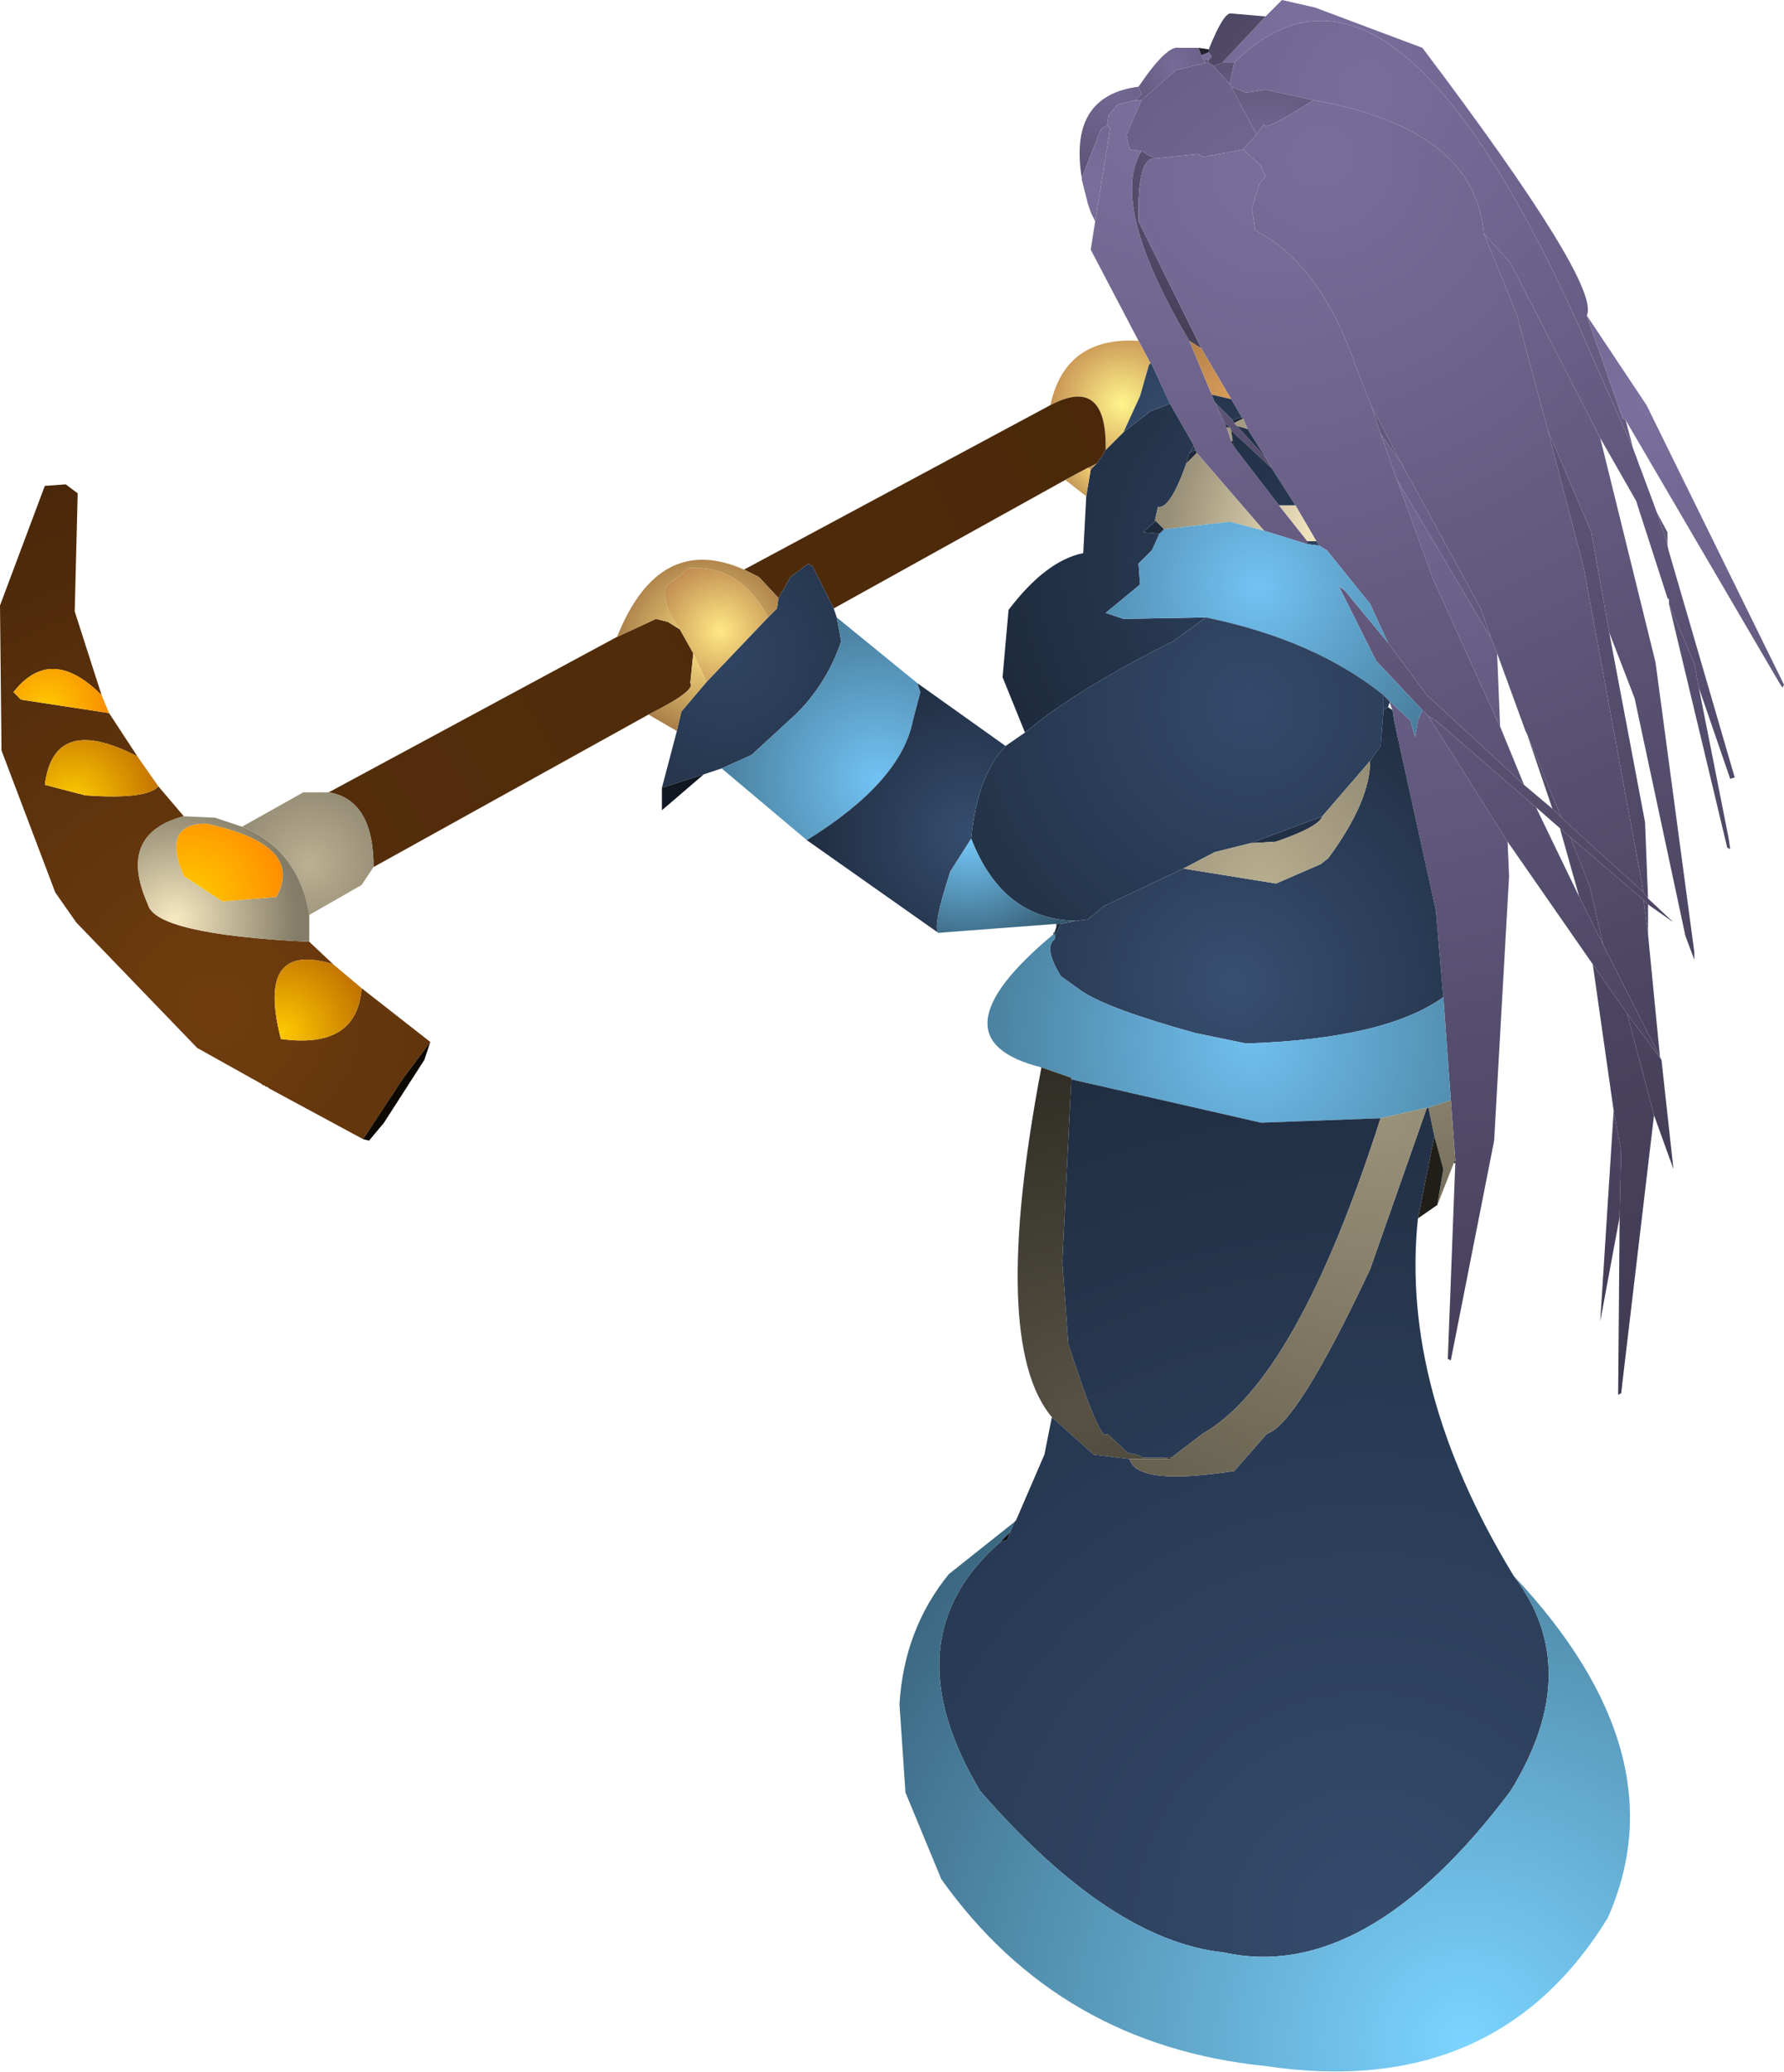 <?xml version="1.0" encoding="UTF-8" standalone="no"?>
<svg xmlns:ffdec="https://www.free-decompiler.com/flash" xmlns:xlink="http://www.w3.org/1999/xlink" ffdec:objectType="shape" height="69.3px" width="59.7px" xmlns="http://www.w3.org/2000/svg">
  <g transform="matrix(1.0, 0.0, 0.0, 1.0, 29.85, 34.65)">
    <path d="M11.05 -32.55 L12.5 -34.1 13.05 -34.65 14.15 -34.4 17.75 -33.05 Q23.75 -25.1 23.25 -24.1 L24.45 -20.65 24.55 -20.6 24.8 -19.65 23.55 -22.45 Q16.95 -37.9 11.5 -32.6 L11.45 -32.55 11.05 -32.55 M26.0 -14.45 L26.85 -12.45 27.0 -11.65 28.0 -6.6 28.05 -6.25 27.95 -6.3 26.0 -14.45 M25.95 -16.45 L25.6 -17.5 25.95 -16.85 25.95 -16.45" fill="url(#gradient0)" fill-rule="evenodd" stroke="none"/>
    <path d="M10.6 -32.65 L10.7 -32.75 10.6 -32.9 10.6 -33.0 Q11.1 -34.25 11.35 -34.2 L12.5 -34.1 11.05 -32.55 10.75 -32.45 10.6 -32.55 10.6 -32.65 M24.55 -20.6 L24.45 -20.65 23.25 -24.1 25.25 -21.1 29.85 -11.75 29.8 -11.65 29.7 -11.8 24.55 -20.6" fill="url(#gradient1)" fill-rule="evenodd" stroke="none"/>
    <path d="M10.6 -32.9 L10.35 -32.8 10.25 -33.05 10.6 -33.0 10.6 -32.9" fill="url(#gradient2)" fill-rule="evenodd" stroke="none"/>
    <path d="M10.35 -32.8 L10.4 -32.7 10.5 -32.55 9.5 -32.3 8.35 -31.3 8.15 -31.3 8.35 -31.5 8.25 -31.75 Q9.2 -33.15 9.6 -33.05 L10.25 -33.05 10.35 -32.8" fill="url(#gradient3)" fill-rule="evenodd" stroke="none"/>
    <path d="M8.25 -31.75 L8.35 -31.5 8.15 -31.3 7.55 -31.15 7.25 -30.8 7.2 -30.45 7.0 -30.35 6.35 -28.7 Q5.9 -31.45 8.25 -31.75" fill="url(#gradient4)" fill-rule="evenodd" stroke="none"/>
    <path d="M7.2 -30.45 L7.3 -30.35 6.8 -27.25 6.65 -27.55 6.55 -27.85 6.35 -28.65 6.35 -28.7 7.0 -30.35 7.2 -30.45 M11.1 -20.55 L10.8 -21.2 11.4 -20.6 11.45 -20.5 11.55 -20.4 12.5 -19.35 12.7 -19.0 11.35 -20.25 11.3 -20.35 11.2 -20.45 11.1 -20.55" fill="url(#gradient5)" fill-rule="evenodd" stroke="none"/>
    <path d="M8.15 -31.3 L8.35 -31.3 7.85 -30.15 7.95 -29.65 8.35 -29.6 Q7.25 -27.8 9.95 -23.25 L10.7 -21.45 10.8 -21.2 11.1 -20.55 11.15 -20.45 11.2 -20.35 11.35 -19.9 11.45 -19.7 12.95 -17.75 13.9 -16.55 13.9 -16.45 12.45 -16.9 10.2 -19.5 10.15 -19.6 10.1 -19.75 9.3 -21.15 8.7 -22.45 8.65 -22.5 8.25 -23.25 6.65 -26.3 6.8 -27.25 7.3 -30.35 7.2 -30.45 7.25 -30.8 7.55 -31.15 8.15 -31.3 M16.6 -13.15 L17.9 -11.4 21.15 -8.4 22.1 -7.6 22.4 -7.3 25.15 -4.8 25.3 -4.6 26.15 -3.8 25.3 -4.4 25.15 -4.55 22.7 -6.65 22.35 -6.95 21.55 -7.65 18.2 -10.55 17.95 -10.7 17.75 -10.9 16.2 -12.55 14.95 -15.05 15.15 -14.9 16.6 -13.15" fill="url(#gradient6)" fill-rule="evenodd" stroke="none"/>
    <path d="M11.35 -31.75 L11.3 -31.85 11.45 -32.55 11.5 -32.6 Q16.95 -37.9 23.55 -22.45 L24.8 -19.65 25.6 -17.5 25.95 -16.45 25.95 -16.4 26.0 -16.2 28.2 -8.65 28.05 -8.6 27.0 -11.65 26.85 -12.45 26.0 -14.45 26.0 -14.6 25.95 -14.65 24.9 -17.9 23.7 -20.0 20.7 -25.85 19.8 -26.85 Q19.5 -30.35 14.1 -31.3 L12.5 -31.65 11.85 -31.55 11.35 -31.75" fill="url(#gradient7)" fill-rule="evenodd" stroke="none"/>
    <path d="M10.75 -32.45 L11.05 -32.55 11.45 -32.55 11.3 -31.85 10.75 -32.45 M9.95 -23.25 Q7.25 -27.8 8.35 -29.6 8.6 -29.45 8.8 -29.35 8.2 -29.4 8.25 -27.25 L10.35 -23.0 9.95 -23.25 M12.2 -30.15 L11.35 -31.75 11.85 -31.55 12.5 -31.65 14.1 -31.3 Q12.4 -30.2 12.45 -30.5 L12.2 -30.15" fill="url(#gradient8)" fill-rule="evenodd" stroke="none"/>
    <path d="M10.4 -32.7 L10.35 -32.8 10.6 -32.9 10.7 -32.75 10.6 -32.65 10.4 -32.7" fill="url(#gradient9)" fill-rule="evenodd" stroke="none"/>
    <path d="M10.4 -32.7 L10.6 -32.65 10.6 -32.55 10.5 -32.55 10.4 -32.7" fill="url(#gradient10)" fill-rule="evenodd" stroke="none"/>
    <path d="M8.35 -31.3 L9.5 -32.3 10.5 -32.55 10.6 -32.55 10.75 -32.45 11.3 -31.85 11.35 -31.75 12.2 -30.15 11.75 -29.65 10.4 -29.4 10.25 -29.5 8.8 -29.35 Q8.6 -29.45 8.35 -29.6 L7.95 -29.65 7.85 -30.15 8.35 -31.3 M16.9 -18.6 L16.35 -20.15 17.05 -19.15 19.7 -14.3 20.05 -13.3 16.9 -18.6" fill="url(#gradient11)" fill-rule="evenodd" stroke="none"/>
    <path d="M11.75 -29.65 L12.2 -30.15 12.45 -30.5 Q12.4 -30.2 14.1 -31.3 19.5 -30.35 19.8 -26.85 L20.9 -24.15 21.95 -20.25 23.15 -15.65 25.15 -4.8 22.4 -7.3 21.25 -10.1 21.2 -10.2 20.25 -12.8 20.05 -13.3 19.7 -14.3 17.05 -19.15 16.05 -21.05 15.5 -22.45 Q14.35 -25.8 12.15 -26.95 L12.05 -27.7 12.3 -28.5 12.5 -28.75 12.35 -29.1 11.75 -29.65 M22.7 -6.65 L25.15 -4.55 25.3 -3.4 25.7 0.7 23.8 -3.05 23.35 -5.0 22.7 -6.65 M25.5 2.65 L24.6 -0.75 25.75 0.8 26.15 4.45 25.5 2.65" fill="url(#gradient12)" fill-rule="evenodd" stroke="none"/>
    <path d="M19.8 -26.85 L20.7 -25.85 23.7 -20.0 25.55 -12.5 26.85 -2.8 26.85 -2.55 26.55 -3.35 24.85 -11.3 24.0 -13.5 23.4 -16.85 21.95 -20.25 20.9 -24.15 19.8 -26.85" fill="url(#gradient13)" fill-rule="evenodd" stroke="none"/>
    <path d="M21.95 -20.25 L23.4 -16.85 24.0 -13.5 25.2 -7.15 25.3 -4.6 25.15 -4.8 23.15 -15.65 21.95 -20.25 M16.35 -20.15 L16.05 -21.05 17.05 -19.15 16.35 -20.15 M21.25 -10.1 L22.4 -7.3 22.1 -7.6 21.25 -10.1 M22.35 -6.95 L22.7 -6.65 23.35 -5.0 23.8 -3.05 23.0 -4.65 22.35 -6.95 M25.15 -4.55 L25.3 -4.4 25.3 -3.4 25.15 -4.55 M24.35 6.05 L24.4 3.85 24.15 2.5 23.45 -2.4 24.6 -0.75 25.5 2.65 24.4 11.95 24.3 12.0 24.35 6.05" fill="url(#gradient14)" fill-rule="evenodd" stroke="none"/>
    <path d="M20.35 -10.35 L20.25 -10.55 18.1 -15.3 16.9 -18.6 20.05 -13.3 20.25 -12.8 20.35 -10.35 M17.75 -10.9 L17.95 -10.7 20.6 -6.5 20.65 -5.35 20.15 3.5 18.7 10.85 18.6 10.8 18.85 4.25 18.85 4.15 18.7 2.15 18.45 -1.3 18.2 -4.2 16.8 -10.55 16.75 -10.9 16.65 -11.15 16.65 -11.2 17.35 -10.55 17.5 -10.0 17.6 -10.55 17.75 -10.9" fill="url(#gradient15)" fill-rule="evenodd" stroke="none"/>
    <path d="M10.35 -23.0 L8.25 -27.25 Q8.2 -29.4 8.8 -29.35 L10.25 -29.5 10.4 -29.4 11.75 -29.65 12.35 -29.1 12.5 -28.75 12.3 -28.5 12.05 -27.7 12.15 -26.95 Q14.35 -25.8 15.5 -22.45 L16.05 -21.05 16.35 -20.15 16.9 -18.6 18.1 -15.3 20.25 -10.55 20.35 -10.35 21.15 -8.4 17.9 -11.4 16.6 -13.15 16.0 -14.45 14.55 -16.25 Q14.45 -16.3 14.3 -16.4 L14.2 -16.55 13.5 -17.75 12.7 -19.0 12.5 -19.35 11.9 -20.3 11.75 -20.65 11.7 -20.7 11.35 -21.3 10.35 -23.0 M17.95 -10.7 L18.2 -10.55 21.55 -7.65 23.0 -4.65 23.8 -3.05 25.7 0.7 25.75 0.8 24.6 -0.75 23.45 -2.4 20.6 -6.5 17.95 -10.7" fill="url(#gradient16)" fill-rule="evenodd" stroke="none"/>
    <path d="M10.7 -21.45 L9.95 -23.25 10.35 -23.0 11.35 -21.3 10.7 -21.45" fill="url(#gradient17)" fill-rule="evenodd" stroke="none"/>
    <path d="M9.3 -21.15 L10.1 -19.75 9.95 -19.5 9.85 -19.15 Q9.3 -17.6 8.9 -17.7 L8.8 -17.25 8.8 -17.2 8.4 -16.85 8.95 -16.8 8.7 -16.25 8.65 -16.2 8.25 -15.8 8.3 -15.1 7.15 -14.15 7.75 -13.95 10.5 -14.0 9.4 -13.2 Q6.6 -11.8 4.95 -10.55 L4.45 -10.15 3.7 -12.0 3.9 -14.25 Q5.15 -15.9 6.4 -16.15 L6.5 -18.05 6.65 -18.95 6.85 -19.15 7.1 -19.5 7.1 -19.55 7.15 -19.6 7.75 -20.2 8.65 -20.9 9.3 -21.15 M13.9 -16.45 L13.9 -16.55 14.2 -16.55 14.3 -16.4 13.9 -16.45 M11.15 -20.45 L11.1 -20.55 11.2 -20.45 11.15 -20.45 M10.8 -21.2 L10.7 -21.45 11.35 -21.3 11.7 -20.7 11.4 -20.6 10.8 -21.2 M16.45 -10.9 L16.45 -11.4 16.65 -11.2 16.65 -11.15 16.6 -11.0 16.45 -10.9 M12.0 -6.45 L14.4 -7.35 Q14.3 -7.0 12.85 -6.5 L12.0 -6.45" fill="url(#gradient18)" fill-rule="evenodd" stroke="none"/>
    <path d="M10.15 -19.6 L10.2 -19.5 9.85 -19.15 9.95 -19.5 10.15 -19.6 M11.2 -20.35 L11.15 -20.45 11.2 -20.45 11.3 -20.35 11.2 -20.35 M11.45 -20.5 L11.4 -20.6 11.7 -20.7 11.75 -20.65 11.45 -20.5" fill="url(#gradient19)" fill-rule="evenodd" stroke="none"/>
    <path d="M8.25 -23.25 L8.65 -22.5 8.6 -22.45 8.3 -21.4 7.75 -20.2 7.15 -19.6 Q7.2 -22.1 5.3 -21.1 5.8 -23.4 8.25 -23.25 M6.65 -18.95 L6.55 -19.0 6.85 -19.15 6.65 -18.95" fill="url(#gradient20)" fill-rule="evenodd" stroke="none"/>
    <path d="M6.55 -19.0 L5.8 -18.6 -1.95 -14.3 -2.65 -15.7 -2.8 -15.8 -3.4 -15.35 -3.45 -15.25 -3.8 -14.65 -4.45 -15.35 -4.95 -15.6 5.3 -21.1 Q7.2 -22.1 7.15 -19.6 L7.1 -19.55 7.1 -19.5 6.85 -19.15 6.55 -19.0 M-9.2 -13.35 L-7.9 -13.95 -7.5 -13.85 -7.1 -13.6 -6.65 -12.8 -6.75 -11.8 Q-6.55 -11.55 -8.15 -10.75 L-17.35 -5.65 Q-17.35 -7.9 -18.85 -8.15 L-9.2 -13.35" fill="url(#gradient21)" fill-rule="evenodd" stroke="none"/>
    <path d="M8.65 -22.5 L8.7 -22.45 9.3 -21.15 8.65 -20.9 7.75 -20.2 8.3 -21.4 8.6 -22.45 8.65 -22.5" fill="url(#gradient22)" fill-rule="evenodd" stroke="none"/>
    <path d="M10.2 -19.5 L12.45 -16.9 11.3 -17.2 9.1 -16.95 8.85 -17.2 8.8 -17.25 8.9 -17.7 Q9.3 -17.6 9.85 -19.15 L10.2 -19.5 M13.9 -16.55 L12.95 -17.75 13.5 -17.75 14.2 -16.55 13.9 -16.55 M11.35 -19.9 L11.2 -20.35 11.3 -20.35 11.35 -20.25 11.4 -19.9 11.35 -19.9 M11.55 -20.4 L11.45 -20.5 11.75 -20.65 11.9 -20.3 11.55 -20.4" fill="url(#gradient23)" fill-rule="evenodd" stroke="none"/>
    <path d="M12.95 -17.75 L11.45 -19.7 11.4 -19.9 11.35 -20.25 12.7 -19.0 13.5 -17.75 12.95 -17.75 M11.9 -20.3 L12.5 -19.35 11.55 -20.4 11.9 -20.3" fill="url(#gradient24)" fill-rule="evenodd" stroke="none"/>
    <path d="M11.45 -19.7 L11.35 -19.9 11.4 -19.9 11.45 -19.7" fill="url(#gradient25)" fill-rule="evenodd" stroke="none"/>
    <path d="M10.1 -19.75 L10.15 -19.6 9.95 -19.5 10.1 -19.75" fill="url(#gradient26)" fill-rule="evenodd" stroke="none"/>
    <path d="M6.5 -18.05 L5.8 -18.6 6.55 -19.0 6.65 -18.95 6.5 -18.05" fill="url(#gradient27)" fill-rule="evenodd" stroke="none"/>
    <path d="M-1.95 -14.3 L-1.85 -14.0 -1.7 -13.2 Q-2.25 -11.6 -3.45 -10.55 L-4.7 -9.4 -5.7 -8.95 -6.3 -8.75 -7.7 -8.3 -7.2 -10.2 -7.05 -10.85 -6.2 -11.85 -4.15 -14.0 -3.85 -14.3 -3.8 -14.65 -3.45 -15.25 -3.4 -15.35 -2.8 -15.8 -2.65 -15.7 -1.95 -14.3" fill="url(#gradient28)" fill-rule="evenodd" stroke="none"/>
    <path d="M-4.95 -15.6 L-4.45 -15.35 -3.8 -14.65 -3.85 -14.3 -4.15 -14.0 Q-5.05 -15.75 -6.8 -15.65 L-7.55 -15.05 Q-7.75 -14.5 -7.1 -13.6 L-7.5 -13.85 -7.9 -13.95 -9.2 -13.35 Q-7.8 -16.85 -4.95 -15.6 M-6.2 -11.85 L-7.05 -10.85 -7.2 -10.2 -8.15 -10.75 Q-6.55 -11.55 -6.75 -11.8 L-6.65 -12.8 -6.2 -11.85" fill="url(#gradient29)" fill-rule="evenodd" stroke="none"/>
    <path d="M-7.1 -13.6 Q-7.75 -14.5 -7.55 -15.05 L-6.8 -15.65 Q-5.05 -15.75 -4.15 -14.0 L-6.2 -11.85 -6.65 -12.8 -7.1 -13.6" fill="url(#gradient30)" fill-rule="evenodd" stroke="none"/>
    <path d="M12.45 -16.9 L13.9 -16.45 14.3 -16.4 Q14.45 -16.3 14.55 -16.25 L16.0 -14.45 16.6 -13.15 15.15 -14.9 14.95 -15.05 16.2 -12.55 17.75 -10.9 17.6 -10.55 17.5 -10.0 17.35 -10.55 16.65 -11.2 16.45 -11.4 Q14.15 -13.25 10.5 -14.0 L7.75 -13.95 7.15 -14.15 8.3 -15.1 8.25 -15.8 8.65 -16.2 8.7 -16.25 8.95 -16.8 9.1 -16.95 11.3 -17.2 12.45 -16.9" fill="url(#gradient31)" fill-rule="evenodd" stroke="none"/>
    <path d="M8.8 -17.2 L8.85 -17.2 9.1 -16.95 8.95 -16.8 8.4 -16.85 8.8 -17.2" fill="url(#gradient32)" fill-rule="evenodd" stroke="none"/>
    <path d="M8.85 -17.2 L8.8 -17.2 8.8 -17.25 8.85 -17.2" fill="url(#gradient33)" fill-rule="evenodd" stroke="none"/>
    <path d="M16.45 -11.4 L16.45 -10.9 16.35 -9.7 16.0 -9.2 14.4 -7.35 12.0 -6.45 10.8 -6.15 9.75 -5.6 7.1 -4.35 6.55 -3.9 6.15 -3.85 Q3.7 -3.9 2.65 -6.6 2.85 -8.7 3.8 -9.7 L4.45 -10.15 4.95 -10.55 Q6.6 -11.8 9.4 -13.2 L10.5 -14.0 Q14.15 -13.25 16.45 -11.4" fill="url(#gradient34)" fill-rule="evenodd" stroke="none"/>
    <path d="M-1.85 -14.0 L0.85 -11.8 0.95 -11.5 0.7 -10.55 Q0.3 -8.5 -2.85 -6.55 L-5.7 -8.95 -4.7 -9.4 -3.45 -10.55 Q-2.25 -11.6 -1.7 -13.2 L-1.85 -14.0" fill="url(#gradient35)" fill-rule="evenodd" stroke="none"/>
    <path d="M3.8 -9.7 Q2.85 -8.7 2.65 -6.6 L1.95 -5.5 Q1.35 -3.65 1.55 -3.45 L-2.85 -6.55 Q0.3 -8.5 0.7 -10.55 L0.95 -11.5 0.85 -11.8 3.8 -9.7" fill="url(#gradient36)" fill-rule="evenodd" stroke="none"/>
    <path d="M-18.85 -8.15 Q-17.35 -7.9 -17.35 -5.65 L-17.75 -5.05 -19.5 -4.05 Q-19.85 -6.2 -21.75 -7.0 L-19.7 -8.15 -18.85 -8.15" fill="url(#gradient37)" fill-rule="evenodd" stroke="none"/>
    <path d="M-17.7 3.45 L-20.85 1.75 -20.9 1.7 -20.95 1.7 -21.0 1.65 -21.05 1.65 -21.1 1.6 -23.25 0.4 -27.3 -3.8 -28.0 -4.8 -29.8 -9.55 -29.85 -14.4 -28.35 -18.4 -27.65 -18.45 -27.25 -18.15 -27.35 -14.2 -26.45 -11.4 Q-28.15 -13.1 -29.4 -11.5 L-29.15 -11.25 -26.2 -10.8 -25.25 -9.35 Q-28.05 -10.8 -28.35 -8.4 L-27.0 -8.05 Q-24.95 -7.9 -24.55 -8.35 L-23.7 -7.35 Q-25.95 -6.75 -24.9 -4.4 -24.65 -3.4 -19.5 -3.15 L-18.7 -2.4 Q-21.3 -3.2 -20.45 0.1 -17.9 0.45 -17.75 -1.6 L-15.45 0.2 -16.35 1.4 -17.7 3.45" fill="url(#gradient38)" fill-rule="evenodd" stroke="none"/>
    <path d="M-26.2 -10.8 L-29.15 -11.25 -29.4 -11.5 Q-28.15 -13.1 -26.45 -11.4 L-26.2 -10.8" fill="url(#gradient39)" fill-rule="evenodd" stroke="none"/>
    <path d="M-17.7 3.45 L-16.35 1.4 -15.45 0.2 -15.65 0.8 -17.0 2.9 -17.5 3.5 -17.7 3.45" fill="url(#gradient40)" fill-rule="evenodd" stroke="none"/>
    <path d="M-17.75 -1.6 Q-17.9 0.45 -20.45 0.1 -21.3 -3.2 -18.7 -2.4 L-17.75 -1.6" fill="url(#gradient41)" fill-rule="evenodd" stroke="none"/>
    <path d="M-19.5 -3.15 Q-24.65 -3.4 -24.9 -4.4 -25.95 -6.75 -23.7 -7.35 L-22.65 -7.3 -21.75 -7.0 Q-19.85 -6.2 -19.5 -4.05 L-19.5 -3.15 M-22.4 -4.5 L-20.6 -4.65 Q-19.65 -6.4 -22.95 -7.1 -24.45 -7.1 -23.7 -5.35 L-22.4 -4.5" fill="url(#gradient42)" fill-rule="evenodd" stroke="none"/>
    <path d="M6.15 -3.85 L6.55 -3.9 7.1 -4.35 9.75 -5.6 12.85 -5.1 14.35 -5.75 14.6 -5.95 Q16.0 -7.85 16.0 -9.2 L16.35 -9.7 16.45 -10.9 16.6 -11.0 16.75 -10.9 16.8 -10.55 18.2 -4.2 18.45 -1.3 Q16.5 0.1 11.85 0.25 L10.15 -0.1 Q7.25 -0.9 6.35 -1.5 L5.65 -2.0 Q5.1 -2.9 5.4 -3.2 L5.45 -3.25 5.45 -3.35 5.65 -3.75 6.15 -3.85" fill="url(#gradient43)" fill-rule="evenodd" stroke="none"/>
    <path d="M9.75 -5.6 L10.8 -6.15 12.0 -6.45 12.85 -6.5 Q14.3 -7.0 14.4 -7.35 L16.0 -9.2 Q16.0 -7.85 14.6 -5.95 L14.35 -5.75 12.85 -5.1 9.75 -5.6" fill="url(#gradient44)" fill-rule="evenodd" stroke="none"/>
    <path d="M18.45 -1.3 L18.7 2.15 17.95 2.4 17.9 2.4 16.35 2.75 12.35 2.9 6.0 1.45 6.0 1.4 5.0 1.05 Q1.2 0.1 5.4 -3.4 L5.45 -3.4 5.45 -3.35 5.45 -3.25 5.4 -3.2 Q5.1 -2.9 5.65 -2.0 L6.35 -1.5 Q7.25 -0.9 10.15 -0.1 L11.85 0.25 Q16.5 0.1 18.45 -1.3 M5.45 -3.5 L5.45 -3.45 5.4 -3.45 5.45 -3.5" fill="url(#gradient45)" fill-rule="evenodd" stroke="none"/>
    <path d="M5.5 -3.7 L5.6 -3.75 5.65 -3.75 5.45 -3.35 5.45 -3.4 5.45 -3.45 5.45 -3.5 5.5 -3.65 5.5 -3.7" fill="url(#gradient46)" fill-rule="evenodd" stroke="none"/>
    <path d="M2.65 -6.6 Q3.7 -3.9 6.15 -3.85 L5.65 -3.75 5.6 -3.75 5.5 -3.75 1.55 -3.45 Q1.35 -3.65 1.95 -5.5 L2.65 -6.6" fill="url(#gradient47)" fill-rule="evenodd" stroke="none"/>
    <path d="M18.85 4.15 L18.85 4.25 18.8 4.25 18.85 4.15" fill="url(#gradient48)" fill-rule="evenodd" stroke="none"/>
    <path d="M18.7 2.15 L18.85 4.15 18.8 4.25 18.25 5.65 18.45 4.45 18.15 3.35 17.95 2.4 18.7 2.15" fill="url(#gradient49)" fill-rule="evenodd" stroke="none"/>
    <path d="M-24.55 -8.35 Q-24.95 -7.9 -27.0 -8.05 L-28.35 -8.4 Q-28.05 -10.8 -25.25 -9.35 L-24.55 -8.35" fill="url(#gradient50)" fill-rule="evenodd" stroke="none"/>
    <path d="M-7.7 -8.3 L-6.3 -8.75 -7.7 -7.55 -7.7 -8.3" fill="url(#gradient51)" fill-rule="evenodd" stroke="none"/>
    <path d="M-22.4 -4.5 L-23.7 -5.35 Q-24.45 -7.1 -22.95 -7.1 -19.65 -6.4 -20.6 -4.65 L-22.4 -4.5" fill="url(#gradient52)" fill-rule="evenodd" stroke="none"/>
    <path d="M5.6 -3.75 L5.5 -3.7 5.5 -3.75 5.6 -3.75 M5.45 -3.45 L5.45 -3.4 5.4 -3.4 5.4 -3.45 5.45 -3.45" fill="url(#gradient53)" fill-rule="evenodd" stroke="none"/>
    <path d="M5.0 1.05 L6.0 1.4 6.0 1.45 5.7 7.55 5.9 10.3 Q7.0 13.7 7.2 13.3 L7.9 13.95 8.2 14.0 8.4 14.1 9.05 14.1 9.3 14.15 7.95 14.15 6.75 14.0 5.35 12.75 Q3.25 10.25 5.0 1.05" fill="url(#gradient54)" fill-rule="evenodd" stroke="none"/>
    <path d="M6.0 1.45 L12.35 2.9 16.35 2.75 Q13.55 11.5 10.4 13.3 L9.35 14.1 9.05 14.1 8.4 14.1 8.2 14.0 7.9 13.95 7.2 13.3 Q7.0 13.7 5.9 10.3 L5.7 7.55 6.0 1.45 M17.9 2.4 L17.95 2.4 18.15 3.35 17.6 6.1 Q17.0 11.8 20.8 18.05 23.2 21.2 20.7 25.25 15.85 31.7 11.1 30.65 7.3 30.25 2.95 25.25 -0.1 20.15 3.65 16.9 L3.85 16.85 3.95 16.6 4.1 16.25 4.15 16.2 5.1 14.0 5.35 12.75 6.75 14.0 7.95 14.15 Q8.2 15.05 11.45 14.55 L12.55 13.3 Q13.55 13.0 16.0 7.8 L17.9 2.4" fill="url(#gradient55)" fill-rule="evenodd" stroke="none"/>
    <path d="M20.8 18.05 Q26.4 24.0 23.95 29.5 20.2 35.6 12.5 34.45 5.6 33.75 1.65 28.2 L0.45 25.3 0.25 22.35 Q0.4 19.85 1.9 18.0 L4.1 16.25 3.95 16.6 3.65 16.9 Q-0.1 20.15 2.95 25.25 7.3 30.25 11.1 30.65 15.85 31.7 20.7 25.25 23.2 21.2 20.8 18.05" fill="url(#gradient56)" fill-rule="evenodd" stroke="none"/>
    <path d="M18.25 5.65 L17.6 6.1 18.15 3.35 18.45 4.45 18.25 5.65" fill="url(#gradient57)" fill-rule="evenodd" stroke="none"/>
    <path d="M24.15 2.5 L24.4 3.85 24.35 6.05 23.7 9.55 24.15 2.5" fill="url(#gradient58)" fill-rule="evenodd" stroke="none"/>
    <path d="M16.35 2.75 L17.9 2.4 16.0 7.8 Q13.55 13.0 12.55 13.3 L11.45 14.55 Q8.2 15.05 7.95 14.15 L9.3 14.15 9.35 14.1 10.4 13.3 Q13.55 11.5 16.35 2.75" fill="url(#gradient59)" fill-rule="evenodd" stroke="none"/>
    <path d="M9.35 14.1 L9.3 14.15 9.05 14.1 9.35 14.1" fill="url(#gradient60)" fill-rule="evenodd" stroke="none"/>
    <path d="M3.95 16.6 L3.85 16.85 3.65 16.9 3.95 16.6" fill="url(#gradient61)" fill-rule="evenodd" stroke="none"/>
  </g>
  <defs>
    <radialGradient cx="0" cy="0" gradientTransform="matrix(0.038, 0.0, 0.0, 0.038, 13.85, -33.65)" gradientUnits="userSpaceOnUse" id="gradient0" r="819.2" spreadMethod="pad">
      <stop offset="0.0" stop-color="#7b6f9d"/>
      <stop offset="1.0" stop-color="#4e4764"/>
    </radialGradient>
    <radialGradient cx="0" cy="0" gradientTransform="matrix(0.023, 0.0, 0.0, 0.023, 25.15, -21.25)" gradientUnits="userSpaceOnUse" id="gradient1" r="819.2" spreadMethod="pad">
      <stop offset="0.0" stop-color="#7c709e"/>
      <stop offset="1.0" stop-color="#4e4865"/>
    </radialGradient>
    <radialGradient cx="0" cy="0" gradientTransform="matrix(0.001, 0.0, 0.0, 0.001, 10.1, -32.85)" gradientUnits="userSpaceOnUse" id="gradient2" r="819.2" spreadMethod="pad">
      <stop offset="0.0" stop-color="#2b2738"/>
      <stop offset="1.0" stop-color="#1b1822"/>
    </radialGradient>
    <radialGradient cx="0" cy="0" gradientTransform="matrix(0.004, 0.0, 0.0, 0.004, 9.45, -32.5)" gradientUnits="userSpaceOnUse" id="gradient3" r="819.2" spreadMethod="pad">
      <stop offset="0.0" stop-color="#776c98"/>
      <stop offset="1.0" stop-color="#4e4764"/>
    </radialGradient>
    <radialGradient cx="0" cy="0" gradientTransform="matrix(0.007, 0.0, 0.0, 0.007, 7.35, -31.7)" gradientUnits="userSpaceOnUse" id="gradient4" r="819.2" spreadMethod="pad">
      <stop offset="0.0" stop-color="#746995"/>
      <stop offset="1.0" stop-color="#47415b"/>
    </radialGradient>
    <radialGradient cx="0" cy="0" gradientTransform="matrix(0.015, 0.0, 0.0, 0.015, 6.7, -28.3)" gradientUnits="userSpaceOnUse" id="gradient5" r="819.2" spreadMethod="pad">
      <stop offset="0.0" stop-color="#7a6f9c"/>
      <stop offset="1.0" stop-color="#4f4865"/>
    </radialGradient>
    <radialGradient cx="0" cy="0" gradientTransform="matrix(0.04, 0.0, 0.0, 0.04, 9.35, -30.85)" gradientUnits="userSpaceOnUse" id="gradient6" r="819.2" spreadMethod="pad">
      <stop offset="0.0" stop-color="#7b709d"/>
      <stop offset="1.0" stop-color="#4c4460"/>
    </radialGradient>
    <radialGradient cx="0" cy="0" gradientTransform="matrix(0.032, 0.0, 0.0, 0.032, 15.9, -31.65)" gradientUnits="userSpaceOnUse" id="gradient7" r="819.2" spreadMethod="pad">
      <stop offset="0.0" stop-color="#796d9b"/>
      <stop offset="1.0" stop-color="#514968"/>
    </radialGradient>
    <radialGradient cx="0" cy="0" gradientTransform="matrix(0.008, 0.0, 0.0, 0.008, 12.55, -29.55)" gradientUnits="userSpaceOnUse" id="gradient8" r="819.2" spreadMethod="pad">
      <stop offset="0.0" stop-color="#756a95"/>
      <stop offset="1.0" stop-color="#453f59"/>
    </radialGradient>
    <radialGradient cx="0" cy="0" gradientTransform="matrix(0.004, 0.0, 0.0, 0.004, 10.1, -32.85)" gradientUnits="userSpaceOnUse" id="gradient9" r="819.2" spreadMethod="pad">
      <stop offset="0.0" stop-color="#786d9a"/>
      <stop offset="1.0" stop-color="#6e648d"/>
    </radialGradient>
    <radialGradient cx="0" cy="0" gradientTransform="matrix(0.003, 0.0, 0.0, 0.003, 10.15, -32.85)" gradientUnits="userSpaceOnUse" id="gradient10" r="819.2" spreadMethod="pad">
      <stop offset="0.0" stop-color="#6b6189"/>
      <stop offset="1.0" stop-color="#504967"/>
    </radialGradient>
    <radialGradient cx="0" cy="0" gradientTransform="matrix(0.019, 0.0, 0.0, 0.019, 14.4, -25.3)" gradientUnits="userSpaceOnUse" id="gradient11" r="819.2" spreadMethod="pad">
      <stop offset="0.0" stop-color="#786d9a"/>
      <stop offset="1.0" stop-color="#5d5478"/>
    </radialGradient>
    <radialGradient cx="0" cy="0" gradientTransform="matrix(0.044, 0.0, 0.0, 0.044, 14.35, -29.4)" gradientUnits="userSpaceOnUse" id="gradient12" r="819.2" spreadMethod="pad">
      <stop offset="0.0" stop-color="#796e9b"/>
      <stop offset="1.0" stop-color="#433d56"/>
    </radialGradient>
    <radialGradient cx="0" cy="0" gradientTransform="matrix(0.031, 0.0, 0.0, 0.031, 18.55, -26.45)" gradientUnits="userSpaceOnUse" id="gradient13" r="819.2" spreadMethod="pad">
      <stop offset="0.0" stop-color="#716690"/>
      <stop offset="1.0" stop-color="#4b4460"/>
    </radialGradient>
    <radialGradient cx="0" cy="0" gradientTransform="matrix(0.043, 0.0, 0.0, 0.043, 16.0, -21.9)" gradientUnits="userSpaceOnUse" id="gradient14" r="819.2" spreadMethod="pad">
      <stop offset="0.0" stop-color="#62597d"/>
      <stop offset="1.0" stop-color="#3f3951"/>
    </radialGradient>
    <radialGradient cx="0" cy="0" gradientTransform="matrix(0.041, 0.0, 0.0, 0.041, 15.8, -22.5)" gradientUnits="userSpaceOnUse" id="gradient15" r="819.2" spreadMethod="pad">
      <stop offset="0.0" stop-color="#776c99"/>
      <stop offset="1.0" stop-color="#463f5a"/>
    </radialGradient>
    <radialGradient cx="0" cy="0" gradientTransform="matrix(0.039, 0.0, 0.0, 0.039, 12.65, -28.85)" gradientUnits="userSpaceOnUse" id="gradient16" r="819.2" spreadMethod="pad">
      <stop offset="0.0" stop-color="#7a6f9c"/>
      <stop offset="1.0" stop-color="#4c4562"/>
    </radialGradient>
    <radialGradient cx="0" cy="0" gradientTransform="matrix(0.004, 0.0, 0.0, 0.004, 11.7, -21.25)" gradientUnits="userSpaceOnUse" id="gradient17" r="819.2" spreadMethod="pad">
      <stop offset="0.0" stop-color="#dfa15c"/>
      <stop offset="1.0" stop-color="#a87945"/>
    </radialGradient>
    <radialGradient cx="0" cy="0" gradientTransform="matrix(0.014, 0.0, 0.0, 0.014, 14.7, -15.9)" gradientUnits="userSpaceOnUse" id="gradient18" r="819.2" spreadMethod="pad">
      <stop offset="0.0" stop-color="#304563"/>
      <stop offset="1.0" stop-color="#1e2b3e"/>
    </radialGradient>
    <radialGradient cx="0" cy="0" gradientTransform="matrix(0.004, 0.0, 0.0, 0.004, 9.65, -19.5)" gradientUnits="userSpaceOnUse" id="gradient19" r="819.2" spreadMethod="pad">
      <stop offset="0.0" stop-color="#1d293b"/>
      <stop offset="1.0" stop-color="#1b2739"/>
    </radialGradient>
    <radialGradient cx="0" cy="0" gradientTransform="matrix(0.003, 0.0, 0.0, 0.003, 7.7, -21.15)" gradientUnits="userSpaceOnUse" id="gradient20" r="819.2" spreadMethod="pad">
      <stop offset="0.0" stop-color="#fff58c"/>
      <stop offset="1.0" stop-color="#c79052"/>
    </radialGradient>
    <radialGradient cx="0" cy="0" gradientTransform="matrix(0.05, 0.0, 0.0, 0.05, -22.8, -4.05)" gradientUnits="userSpaceOnUse" id="gradient21" r="819.2" spreadMethod="pad">
      <stop offset="0.0" stop-color="#562f0b"/>
      <stop offset="1.0" stop-color="#472709"/>
    </radialGradient>
    <radialGradient cx="0" cy="0" gradientTransform="matrix(0.004, 0.0, 0.0, 0.004, 10.25, -19.95)" gradientUnits="userSpaceOnUse" id="gradient22" r="819.2" spreadMethod="pad">
      <stop offset="0.0" stop-color="#385174"/>
      <stop offset="1.0" stop-color="#2e415e"/>
    </radialGradient>
    <radialGradient cx="0" cy="0" gradientTransform="matrix(0.007, 0.0, 0.0, 0.007, 14.8, -16.65)" gradientUnits="userSpaceOnUse" id="gradient23" r="819.2" spreadMethod="pad">
      <stop offset="0.0" stop-color="#fff1c9"/>
      <stop offset="1.0" stop-color="#958d75"/>
    </radialGradient>
    <radialGradient cx="0" cy="0" gradientTransform="matrix(0.005, 0.0, 0.0, 0.005, 13.6, -17.45)" gradientUnits="userSpaceOnUse" id="gradient24" r="819.2" spreadMethod="pad">
      <stop offset="0.0" stop-color="#273750"/>
      <stop offset="1.0" stop-color="#223147"/>
    </radialGradient>
    <radialGradient cx="0" cy="0" gradientTransform="matrix(0.001, 0.0, 0.0, 0.001, 11.45, -19.75)" gradientUnits="userSpaceOnUse" id="gradient25" r="819.2" spreadMethod="pad">
      <stop offset="0.0" stop-color="#06090d"/>
      <stop offset="1.0" stop-color="#06090d"/>
    </radialGradient>
    <radialGradient cx="0" cy="0" gradientTransform="matrix(0.002, 0.0, 0.0, 0.002, 9.95, -19.0)" gradientUnits="userSpaceOnUse" id="gradient26" r="819.2" spreadMethod="pad">
      <stop offset="0.0" stop-color="#2b3e59"/>
      <stop offset="1.0" stop-color="#233249"/>
    </radialGradient>
    <radialGradient cx="0" cy="0" gradientTransform="matrix(0.002, 0.0, 0.0, 0.002, 6.85, -19.1)" gradientUnits="userSpaceOnUse" id="gradient27" r="819.2" spreadMethod="pad">
      <stop offset="0.0" stop-color="#ffd97c"/>
      <stop offset="1.0" stop-color="#a77945"/>
    </radialGradient>
    <radialGradient cx="0" cy="0" gradientTransform="matrix(0.006, 0.0, 0.0, 0.006, -5.5, -12.7)" gradientUnits="userSpaceOnUse" id="gradient28" r="819.2" spreadMethod="pad">
      <stop offset="0.0" stop-color="#304562"/>
      <stop offset="1.0" stop-color="#25354c"/>
    </radialGradient>
    <radialGradient cx="0" cy="0" gradientTransform="matrix(0.004, 0.0, 0.0, 0.004, -6.2, -13.1)" gradientUnits="userSpaceOnUse" id="gradient29" r="819.2" spreadMethod="pad">
      <stop offset="0.0" stop-color="#ffe784"/>
      <stop offset="1.0" stop-color="#a47644"/>
    </radialGradient>
    <radialGradient cx="0" cy="0" gradientTransform="matrix(0.003, 0.0, 0.0, 0.003, -5.75, -13.55)" gradientUnits="userSpaceOnUse" id="gradient30" r="819.2" spreadMethod="pad">
      <stop offset="0.0" stop-color="#ffe885"/>
      <stop offset="1.0" stop-color="#be884e"/>
    </radialGradient>
    <radialGradient cx="0" cy="0" gradientTransform="matrix(0.009, 0.0, 0.0, 0.009, 12.25, -15.05)" gradientUnits="userSpaceOnUse" id="gradient31" r="819.2" spreadMethod="pad">
      <stop offset="0.0" stop-color="#72c3f3"/>
      <stop offset="1.0" stop-color="#477b9a"/>
    </radialGradient>
    <radialGradient cx="0" cy="0" gradientTransform="matrix(0.003, 0.0, 0.0, 0.003, 9.45, -16.3)" gradientUnits="userSpaceOnUse" id="gradient32" r="819.2" spreadMethod="pad">
      <stop offset="0.0" stop-color="#1f2d40"/>
      <stop offset="1.0" stop-color="#1b2738"/>
    </radialGradient>
    <radialGradient cx="0" cy="0" gradientTransform="matrix(0.004, 0.0, 0.0, 0.004, 9.9, -18.35)" gradientUnits="userSpaceOnUse" id="gradient33" r="819.2" spreadMethod="pad">
      <stop offset="0.0" stop-color="#06090d"/>
      <stop offset="1.0" stop-color="#06090d"/>
    </radialGradient>
    <radialGradient cx="0" cy="0" gradientTransform="matrix(0.013, 0.0, 0.0, 0.013, 12.0, -11.05)" gradientUnits="userSpaceOnUse" id="gradient34" r="819.2" spreadMethod="pad">
      <stop offset="0.0" stop-color="#344a6b"/>
      <stop offset="1.0" stop-color="#223247"/>
    </radialGradient>
    <radialGradient cx="0" cy="0" gradientTransform="matrix(0.007, 0.0, 0.0, 0.007, -0.5, -8.6)" gradientUnits="userSpaceOnUse" id="gradient35" r="819.2" spreadMethod="pad">
      <stop offset="0.0" stop-color="#71c3f3"/>
      <stop offset="1.0" stop-color="#477997"/>
    </radialGradient>
    <radialGradient cx="0" cy="0" gradientTransform="matrix(0.007, 0.0, 0.0, 0.007, 2.55, -6.8)" gradientUnits="userSpaceOnUse" id="gradient36" r="819.2" spreadMethod="pad">
      <stop offset="0.0" stop-color="#354d6e"/>
      <stop offset="1.0" stop-color="#1e2b3e"/>
    </radialGradient>
    <radialGradient cx="0" cy="0" gradientTransform="matrix(0.004, 0.0, 0.0, 0.004, -19.5, -5.75)" gradientUnits="userSpaceOnUse" id="gradient37" r="819.2" spreadMethod="pad">
      <stop offset="0.0" stop-color="#bbb193"/>
      <stop offset="1.0" stop-color="#8a826c"/>
    </radialGradient>
    <radialGradient cx="0" cy="0" gradientTransform="matrix(0.023, 0.0, 0.0, 0.023, -22.65, -0.85)" gradientUnits="userSpaceOnUse" id="gradient38" r="819.2" spreadMethod="pad">
      <stop offset="0.0" stop-color="#713d0e"/>
      <stop offset="1.0" stop-color="#482709"/>
    </radialGradient>
    <radialGradient cx="0" cy="0" gradientTransform="matrix(0.003, 0.0, 0.0, 0.003, -28.3, -10.95)" gradientUnits="userSpaceOnUse" id="gradient39" r="819.2" spreadMethod="pad">
      <stop offset="0.0" stop-color="#ffca00"/>
      <stop offset="1.0" stop-color="#f68400"/>
    </radialGradient>
    <radialGradient cx="0" cy="0" gradientTransform="matrix(0.004, 0.0, 0.0, 0.004, -17.4, 3.15)" gradientUnits="userSpaceOnUse" id="gradient40" r="819.2" spreadMethod="pad">
      <stop offset="0.0" stop-color="#0e0802"/>
      <stop offset="1.0" stop-color="#0e0802"/>
    </radialGradient>
    <radialGradient cx="0" cy="0" gradientTransform="matrix(0.004, 0.0, 0.0, 0.004, -20.45, -0.1)" gradientUnits="userSpaceOnUse" id="gradient41" r="819.2" spreadMethod="pad">
      <stop offset="0.0" stop-color="#ffc900"/>
      <stop offset="1.0" stop-color="#bb6b00"/>
    </radialGradient>
    <radialGradient cx="0" cy="0" gradientTransform="matrix(0.005, 0.0, 0.0, 0.005, -24.0, -3.9)" gradientUnits="userSpaceOnUse" id="gradient42" r="819.2" spreadMethod="pad">
      <stop offset="0.0" stop-color="#f8eac2"/>
      <stop offset="1.0" stop-color="#837c67"/>
    </radialGradient>
    <radialGradient cx="0" cy="0" gradientTransform="matrix(0.013, 0.0, 0.0, 0.013, 11.45, -1.8)" gradientUnits="userSpaceOnUse" id="gradient43" r="819.2" spreadMethod="pad">
      <stop offset="0.0" stop-color="#374f71"/>
      <stop offset="1.0" stop-color="#202e42"/>
    </radialGradient>
    <radialGradient cx="0" cy="0" gradientTransform="matrix(0.007, 0.0, 0.0, 0.007, 12.35, -5.0)" gradientUnits="userSpaceOnUse" id="gradient44" r="819.2" spreadMethod="pad">
      <stop offset="0.0" stop-color="#b8ae90"/>
      <stop offset="1.0" stop-color="#938b73"/>
    </radialGradient>
    <radialGradient cx="0" cy="0" gradientTransform="matrix(0.011, 0.0, 0.0, 0.011, 12.05, 0.15)" gradientUnits="userSpaceOnUse" id="gradient45" r="819.2" spreadMethod="pad">
      <stop offset="0.0" stop-color="#6fbfee"/>
      <stop offset="1.0" stop-color="#4a809e"/>
    </radialGradient>
    <radialGradient cx="0" cy="0" gradientTransform="matrix(0.002, 0.0, 0.0, 0.002, 5.85, -4.55)" gradientUnits="userSpaceOnUse" id="gradient46" r="819.2" spreadMethod="pad">
      <stop offset="0.0" stop-color="#1d293b"/>
      <stop offset="1.0" stop-color="#1c293b"/>
    </radialGradient>
    <radialGradient cx="0" cy="0" gradientTransform="matrix(0.006, 0.0, 0.0, 0.006, 2.55, -6.8)" gradientUnits="userSpaceOnUse" id="gradient47" r="819.2" spreadMethod="pad">
      <stop offset="0.0" stop-color="#77cdff"/>
      <stop offset="1.0" stop-color="#294759"/>
    </radialGradient>
    <radialGradient cx="0" cy="0" gradientTransform="matrix(0.009, 0.0, 0.0, 0.009, 18.85, 3.85)" gradientUnits="userSpaceOnUse" id="gradient48" r="819.2" spreadMethod="pad">
      <stop offset="0.0" stop-color="#0f0e13"/>
      <stop offset="1.0" stop-color="#0f0e13"/>
    </radialGradient>
    <radialGradient cx="0" cy="0" gradientTransform="matrix(0.006, 0.0, 0.0, 0.006, 17.85, 0.65)" gradientUnits="userSpaceOnUse" id="gradient49" r="819.2" spreadMethod="pad">
      <stop offset="0.0" stop-color="#8f8770"/>
      <stop offset="1.0" stop-color="#756f5c"/>
    </radialGradient>
    <radialGradient cx="0" cy="0" gradientTransform="matrix(0.004, 0.0, 0.0, 0.004, -27.4, -7.85)" gradientUnits="userSpaceOnUse" id="gradient50" r="819.2" spreadMethod="pad">
      <stop offset="0.0" stop-color="#ffcc00"/>
      <stop offset="1.0" stop-color="#bb6800"/>
    </radialGradient>
    <radialGradient cx="0" cy="0" gradientTransform="matrix(0.003, 0.0, 0.0, 0.003, -7.85, -7.65)" gradientUnits="userSpaceOnUse" id="gradient51" r="819.2" spreadMethod="pad">
      <stop offset="0.0" stop-color="#121924"/>
      <stop offset="1.0" stop-color="#0e151d"/>
    </radialGradient>
    <radialGradient cx="0" cy="0" gradientTransform="matrix(0.004, 0.0, 0.0, 0.004, -23.45, -4.65)" gradientUnits="userSpaceOnUse" id="gradient52" r="819.2" spreadMethod="pad">
      <stop offset="0.0" stop-color="#ffca00"/>
      <stop offset="1.0" stop-color="#ff8c00"/>
    </radialGradient>
    <radialGradient cx="0" cy="0" gradientTransform="matrix(0.004, 0.0, 0.0, 0.004, 5.3, -2.9)" gradientUnits="userSpaceOnUse" id="gradient53" r="819.2" spreadMethod="pad">
      <stop offset="0.0" stop-color="#1c293b"/>
      <stop offset="1.0" stop-color="#182231"/>
    </radialGradient>
    <radialGradient cx="0" cy="0" gradientTransform="matrix(0.02, 0.0, 0.0, 0.02, 6.3, 12.65)" gradientUnits="userSpaceOnUse" id="gradient54" r="819.2" spreadMethod="pad">
      <stop offset="0.0" stop-color="#575244"/>
      <stop offset="1.0" stop-color="#1f1e19"/>
    </radialGradient>
    <radialGradient cx="0" cy="0" gradientTransform="matrix(0.04, 0.0, 0.0, 0.04, 15.9, 29.7)" gradientUnits="userSpaceOnUse" id="gradient55" r="819.2" spreadMethod="pad">
      <stop offset="0.0" stop-color="#344b6c"/>
      <stop offset="1.0" stop-color="#1e2b3e"/>
    </radialGradient>
    <radialGradient cx="0" cy="0" gradientTransform="matrix(0.029, 0.0, 0.0, 0.029, 19.15, 33.65)" gradientUnits="userSpaceOnUse" id="gradient56" r="819.2" spreadMethod="pad">
      <stop offset="0.0" stop-color="#7bd4ff"/>
      <stop offset="1.0" stop-color="#3a657e"/>
    </radialGradient>
    <radialGradient cx="0" cy="0" gradientTransform="matrix(0.003, 0.0, 0.0, 0.003, 17.9, 4.05)" gradientUnits="userSpaceOnUse" id="gradient57" r="819.2" spreadMethod="pad">
      <stop offset="0.0" stop-color="#1f1e19"/>
      <stop offset="1.0" stop-color="#1f1e19"/>
    </radialGradient>
    <radialGradient cx="0" cy="0" gradientTransform="matrix(0.009, 0.0, 0.0, 0.009, 24.25, 2.1)" gradientUnits="userSpaceOnUse" id="gradient58" r="819.2" spreadMethod="pad">
      <stop offset="0.0" stop-color="#4c4461"/>
      <stop offset="1.0" stop-color="#443d57"/>
    </radialGradient>
    <radialGradient cx="0" cy="0" gradientTransform="matrix(0.018, 0.0, 0.0, 0.018, 16.4, 2.55)" gradientUnits="userSpaceOnUse" id="gradient59" r="819.2" spreadMethod="pad">
      <stop offset="0.0" stop-color="#9b927a"/>
      <stop offset="1.0" stop-color="#66604f"/>
    </radialGradient>
    <radialGradient cx="0" cy="0" gradientTransform="matrix(0.003, 0.0, 0.0, 0.003, 7.45, 13.9)" gradientUnits="userSpaceOnUse" id="gradient60" r="819.2" spreadMethod="pad">
      <stop offset="0.0" stop-color="#1f1e19"/>
      <stop offset="1.0" stop-color="#1f1e19"/>
    </radialGradient>
    <radialGradient cx="0" cy="0" gradientTransform="matrix(0.01, 0.0, 0.0, 0.01, 5.65, 9.4)" gradientUnits="userSpaceOnUse" id="gradient61" r="819.2" spreadMethod="pad">
      <stop offset="0.0" stop-color="#06090d"/>
      <stop offset="1.0" stop-color="#06090d"/>
    </radialGradient>
  </defs>
</svg>
